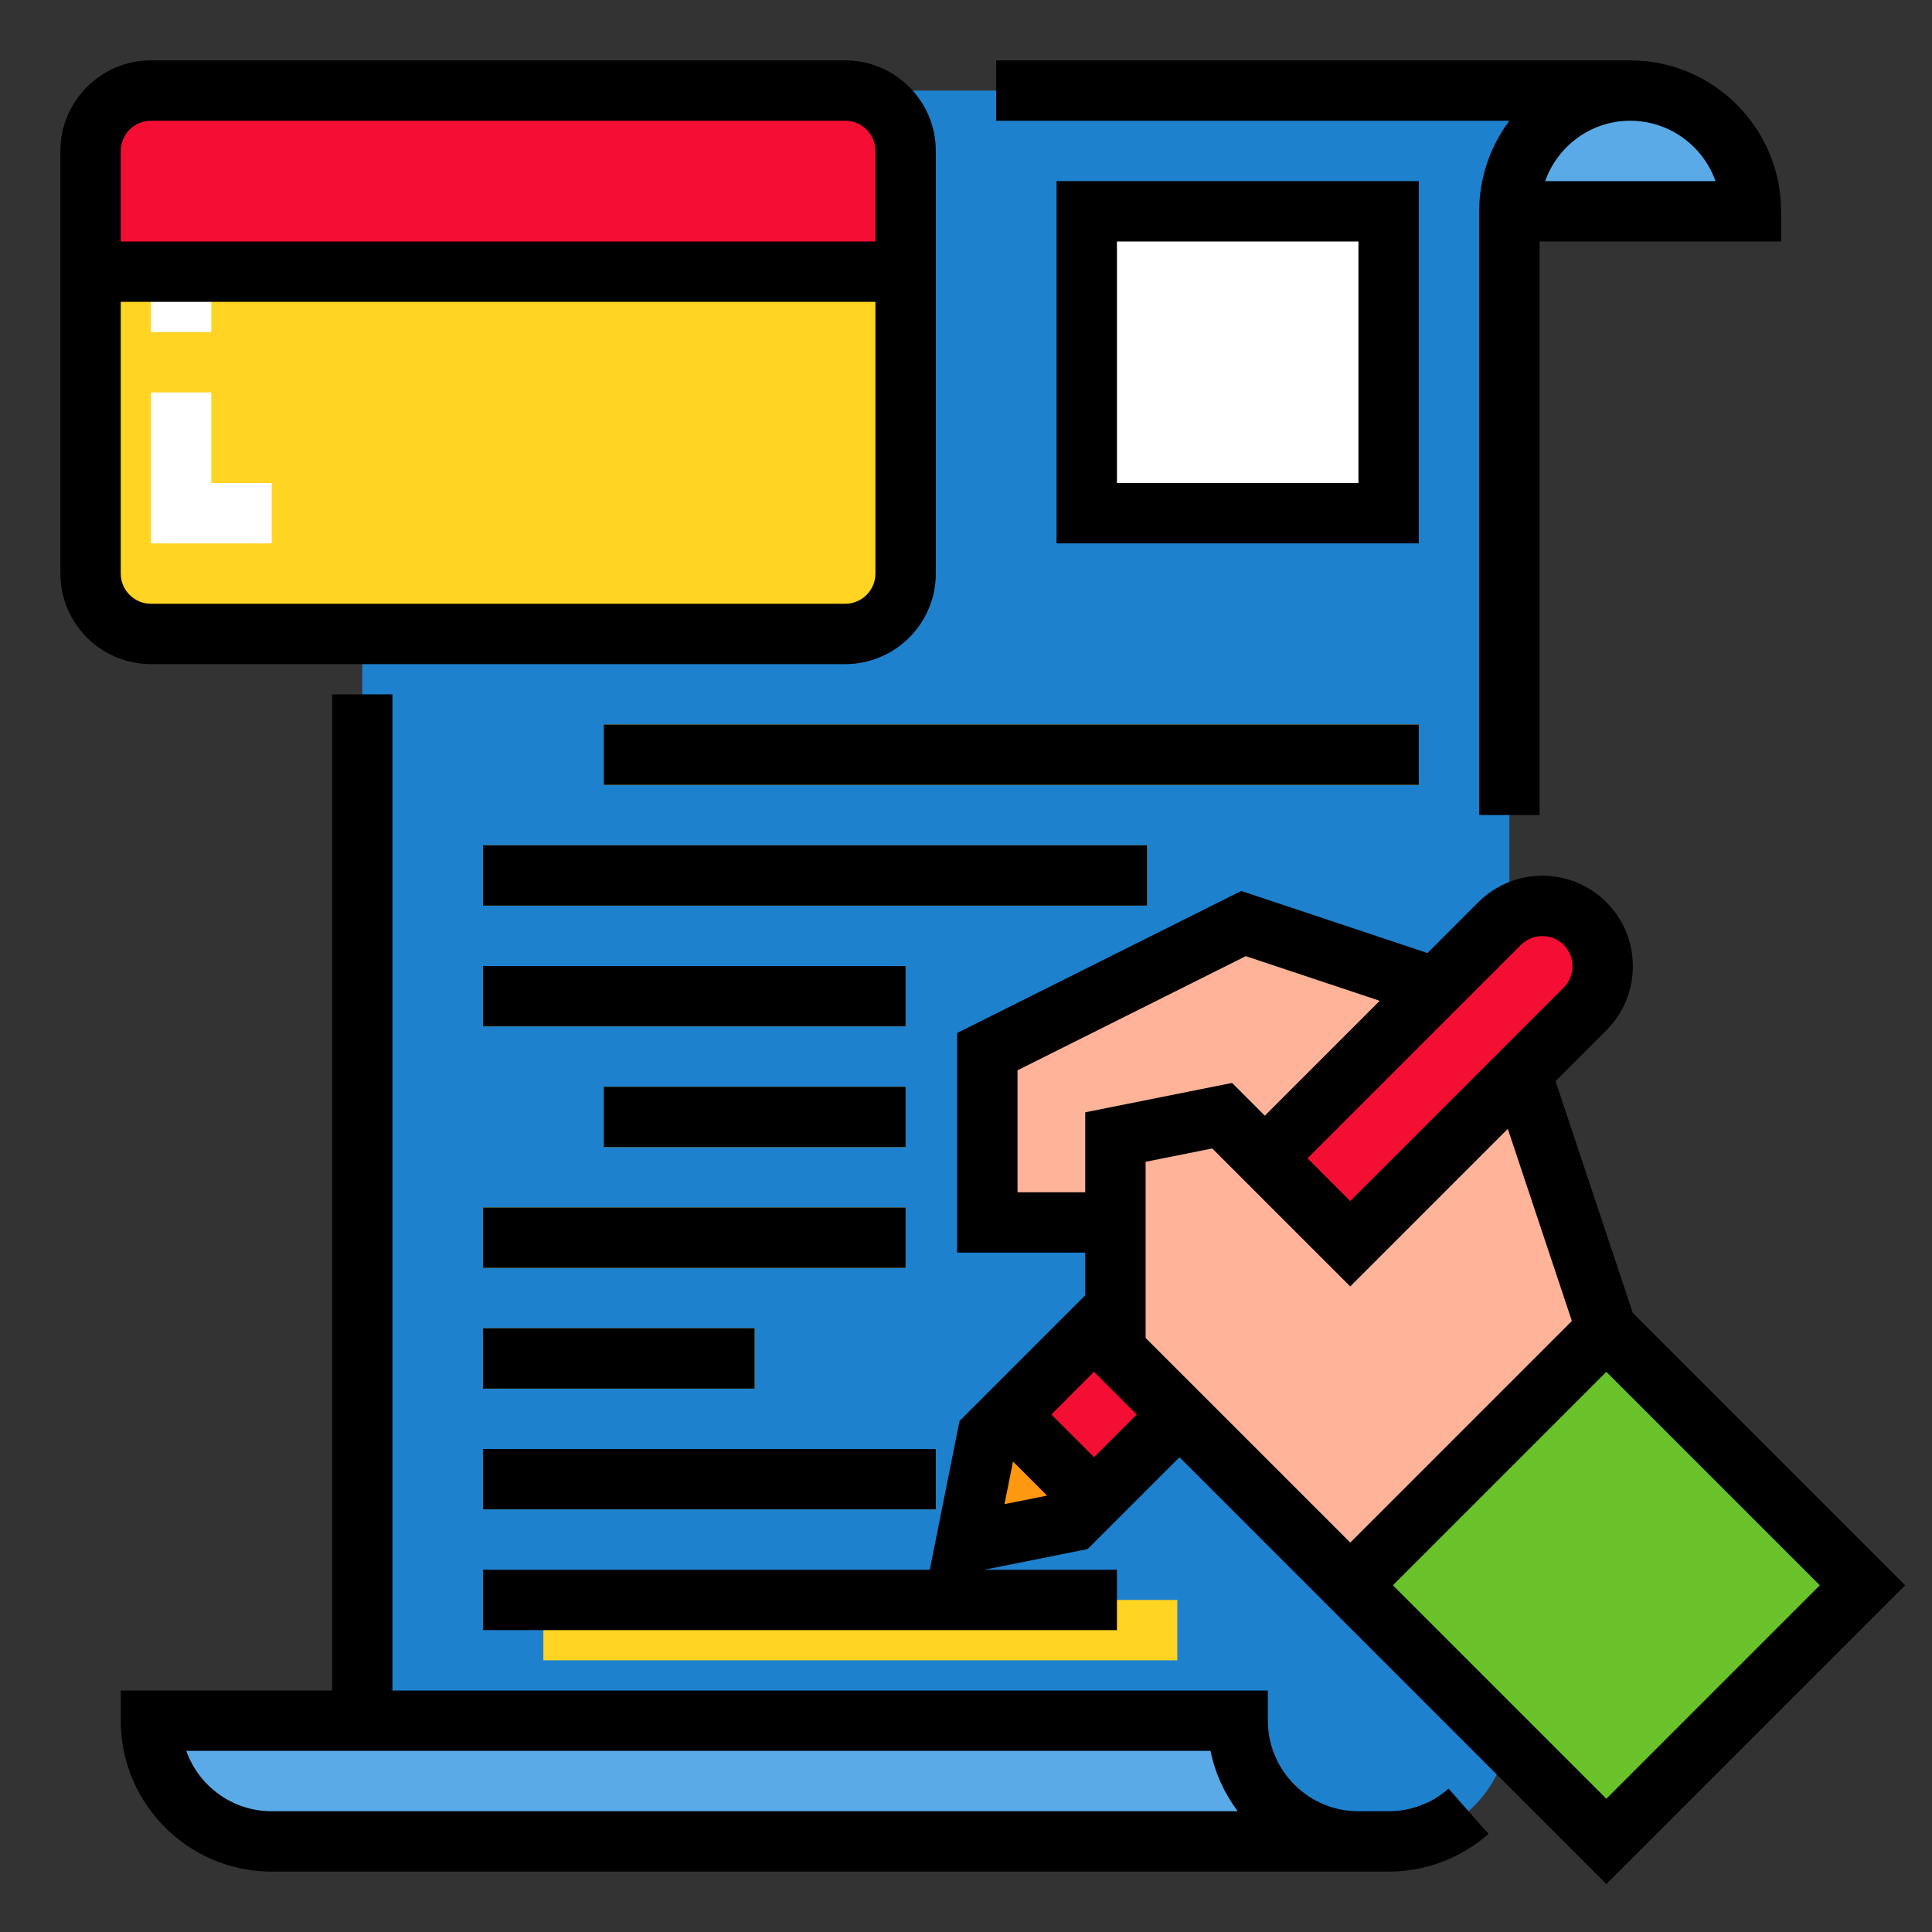 <?xml version="1.0" encoding="iso-8859-1"?>
<!-- Generator: Adobe Illustrator 22.0.0, SVG Export Plug-In . SVG Version: 6.00 Build 0)  -->
<svg xmlns="http://www.w3.org/2000/svg" xmlns:xlink="http://www.w3.org/1999/xlink" version="1.1" x="0px" y="0px" viewBox="0 0 64 64" style="enable-background:new 0 0 64 64;" xml:space="preserve" width="512" height="512">
<rect x="0" y="0" width="64" height="64" fill="#333333" stroke="none"/>
<g id="color">
	<path style="fill:#1E81CE;" d="M50,3H16c-2.209,0-4,1.791-4,4v50c0,2.209-1.791,4-4,4h4h34   c2.209,0,4-1.791,4-4V7c0-2.209,1.791-4,4-4H50z"/>
	<path style="fill:#5AAAE7;" d="M54,3h-0C51.791,3,50,4.791,50,7V7h8V7   C58,4.791,56.209,3,54,3z"/>
	<path style="fill:#FFD422;" d="M3,19c0,1.105,0.895,2,2,2h23c1.105,0,2-0.895,2-2V9H3V19z"/>
	<path style="fill:#F40E34;" d="M28,3H5C3.895,3,3,3.895,3,5v4h27V5   C30,3.895,29.104,3,28,3z"/>
	<rect x="16" y="44" style="fill:#FFD422;" width="9" height="2"/>
	<rect x="16" y="48" style="fill:#FFD422;" width="15" height="2"/>
	<rect x="16" y="40" style="fill:#FFD422;" width="14" height="2"/>
	<rect x="20" y="36" style="fill:#FFD422;" width="10" height="2"/>
	<rect x="16" y="32" style="fill:#FFD422;" width="14" height="2"/>
	<rect x="16" y="28" style="fill:#FFD422;" width="22" height="2"/>
	<rect x="20" y="24" style="fill:#FFD422;" width="27" height="2"/>
	
		<rect x="47.213" y="46.515" transform="matrix(0.707 0.707 -0.707 0.707 52.719 -22.246)" style="fill:#69C229;" width="12" height="12"/>
	<polygon style="fill:#FFB398;" points="44.728,52.515 36.95,44.737 36.95,37.665 40.485,36.958    45.435,41.908 40.485,36.958 36.95,37.665 36.95,40.494 32.707,40.494    32.707,34.837 41.192,30.594 47.556,32.716 50.385,35.544 53.213,44.029  "/>
	<path style="fill:#F40E34;" d="M41.899,38.373l7.778-7.778c0.781-0.781,2.047-0.781,2.828,0   l0,0c0.781,0.781,0.781,2.047,0,2.828l-7.778,7.778L41.899,38.373z"/>
	<polygon style="fill:#FF9811;" points="32.707,47.565 32,51.1 35.536,50.393 36.243,49.686    33.414,46.858  "/>
	<polygon style="fill:#F40E34;" points="36.95,43.322 33.414,46.858 36.243,49.686 39.071,46.858     "/>
	<rect x="18" y="53" style="fill:#FFD422;" width="21" height="2"/>
	<rect x="36" y="7" style="fill:#FFFFFF;" width="10" height="10"/>
	<path style="fill:#5AAAE7;" d="M45,61H9C6.791,61,5,59.209,5,57V57h36   c0,2.209,1.791,4,4,4V61z"/>
	<path style="fill:#5AAAE7;" d="M45,61H9C6.791,61,5,59.209,5,57V57h36   c0,2.209,1.791,4,4,4V61z"/>
	<path style="fill:#5AAAE7;" d="M45,61H9C6.791,61,5,59.209,5,57V57h36   c0,2.209,1.791,4,4,4V61z"/>
	<rect x="5" y="9" style="fill:#FFFFFF;" width="2" height="2"/>
	<polygon style="fill:#FFFFFF;" points="7,16 7,13 5,13 5,18 7,18 9,18 9,16  "/>
</g>
<g id="Layer_3">
	<path d="M5,22h23c1.654,0,3-1.346,3-3V5c0-1.654-1.346-3-3-3H5C3.346,2,2,3.346,2,5v14   C2,20.654,3.346,22,5,22z M28,20H5c-0.551,0-1-0.449-1-1v-9h25v9C29,19.551,28.551,20,28,20z M5,4h23   c0.551,0,1,0.449,1,1v3H4V5C4,4.449,4.449,4,5,4z"/>
	<rect x="16" y="44" width="9" height="2"/>
	<rect x="16" y="48" width="15" height="2"/>
	<rect x="16" y="40" width="14" height="2"/>
	<rect x="20" y="36" width="10" height="2"/>
	<rect x="16" y="32" width="14" height="2"/>
	<rect x="16" y="28" width="22" height="2"/>
	<rect x="20" y="24" width="27" height="2"/>
	<path d="M51.529,35.814l1.684-1.684c1.17-1.17,1.17-3.073,0-4.243   c-1.17-1.17-3.072-1.17-4.242,0l-1.684,1.684l-6.171-2.057L31.707,34.219v7.275   h4.243v1.414l-4.164,4.164l-1.061,5.304l5.304-1.061l3.043-3.043l4.243,4.243   l0.707,0.707l9.192,9.192l9.899-9.899l-9.025-9.025L51.529,35.814z    M50.385,31.301c0.39-0.39,1.024-0.39,1.414,0   c0.39,0.39,0.39,1.024,0,1.415l-7.071,7.071l-1.415-1.415L50.385,31.301z    M33.707,39.494v-4.039l7.562-3.781l4.436,1.479l-3.806,3.806l-1.085-1.085   l-4.864,0.973v2.648H33.707z M33.557,48.415l1.129,1.129l-1.411,0.282L33.557,48.415z    M36.242,48.272l-1.414-1.414l1.414-1.415l1.414,1.414L36.242,48.272z    M37.95,44.322v-5.837l2.207-0.441l4.571,4.571l1.414-1.414l0,0l3.806-3.806   l2.122,6.364l-7.341,7.341L37.95,44.322z M53.213,59.586l-7.071-7.071l7.071-7.071   l7.071,7.071L53.213,59.586z"/>
	<path d="M49,27h2V8h8V7c0-2.757-2.243-5-5-5H33v2h17.002C49.374,4.836,49,5.875,49,7   V27z M54,4c1.304,0,2.416,0.836,2.829,2h-5.644C51.598,4.839,52.698,4,54,4z"/>
	<rect x="16" y="52" width="21" height="2"/>
	<path d="M47,6H35v12h12V6z M45,16h-8V8h8V16z"/>
	<path d="M47.984,59.25C47.437,59.734,46.732,60,46,60h-1c-1.654,0-3-1.346-3-3v-1H13V23h-2V56   H4v1c0,2.757,2.243,5,5,5h35h1h1c1.22,0,2.395-0.444,3.309-1.25L47.984,59.25z M9,60   c-1.304,0-2.416-0.836-2.829-2h33.929c0.15,0.738,0.464,1.418,0.902,2H9z"/>
</g>
</svg>

